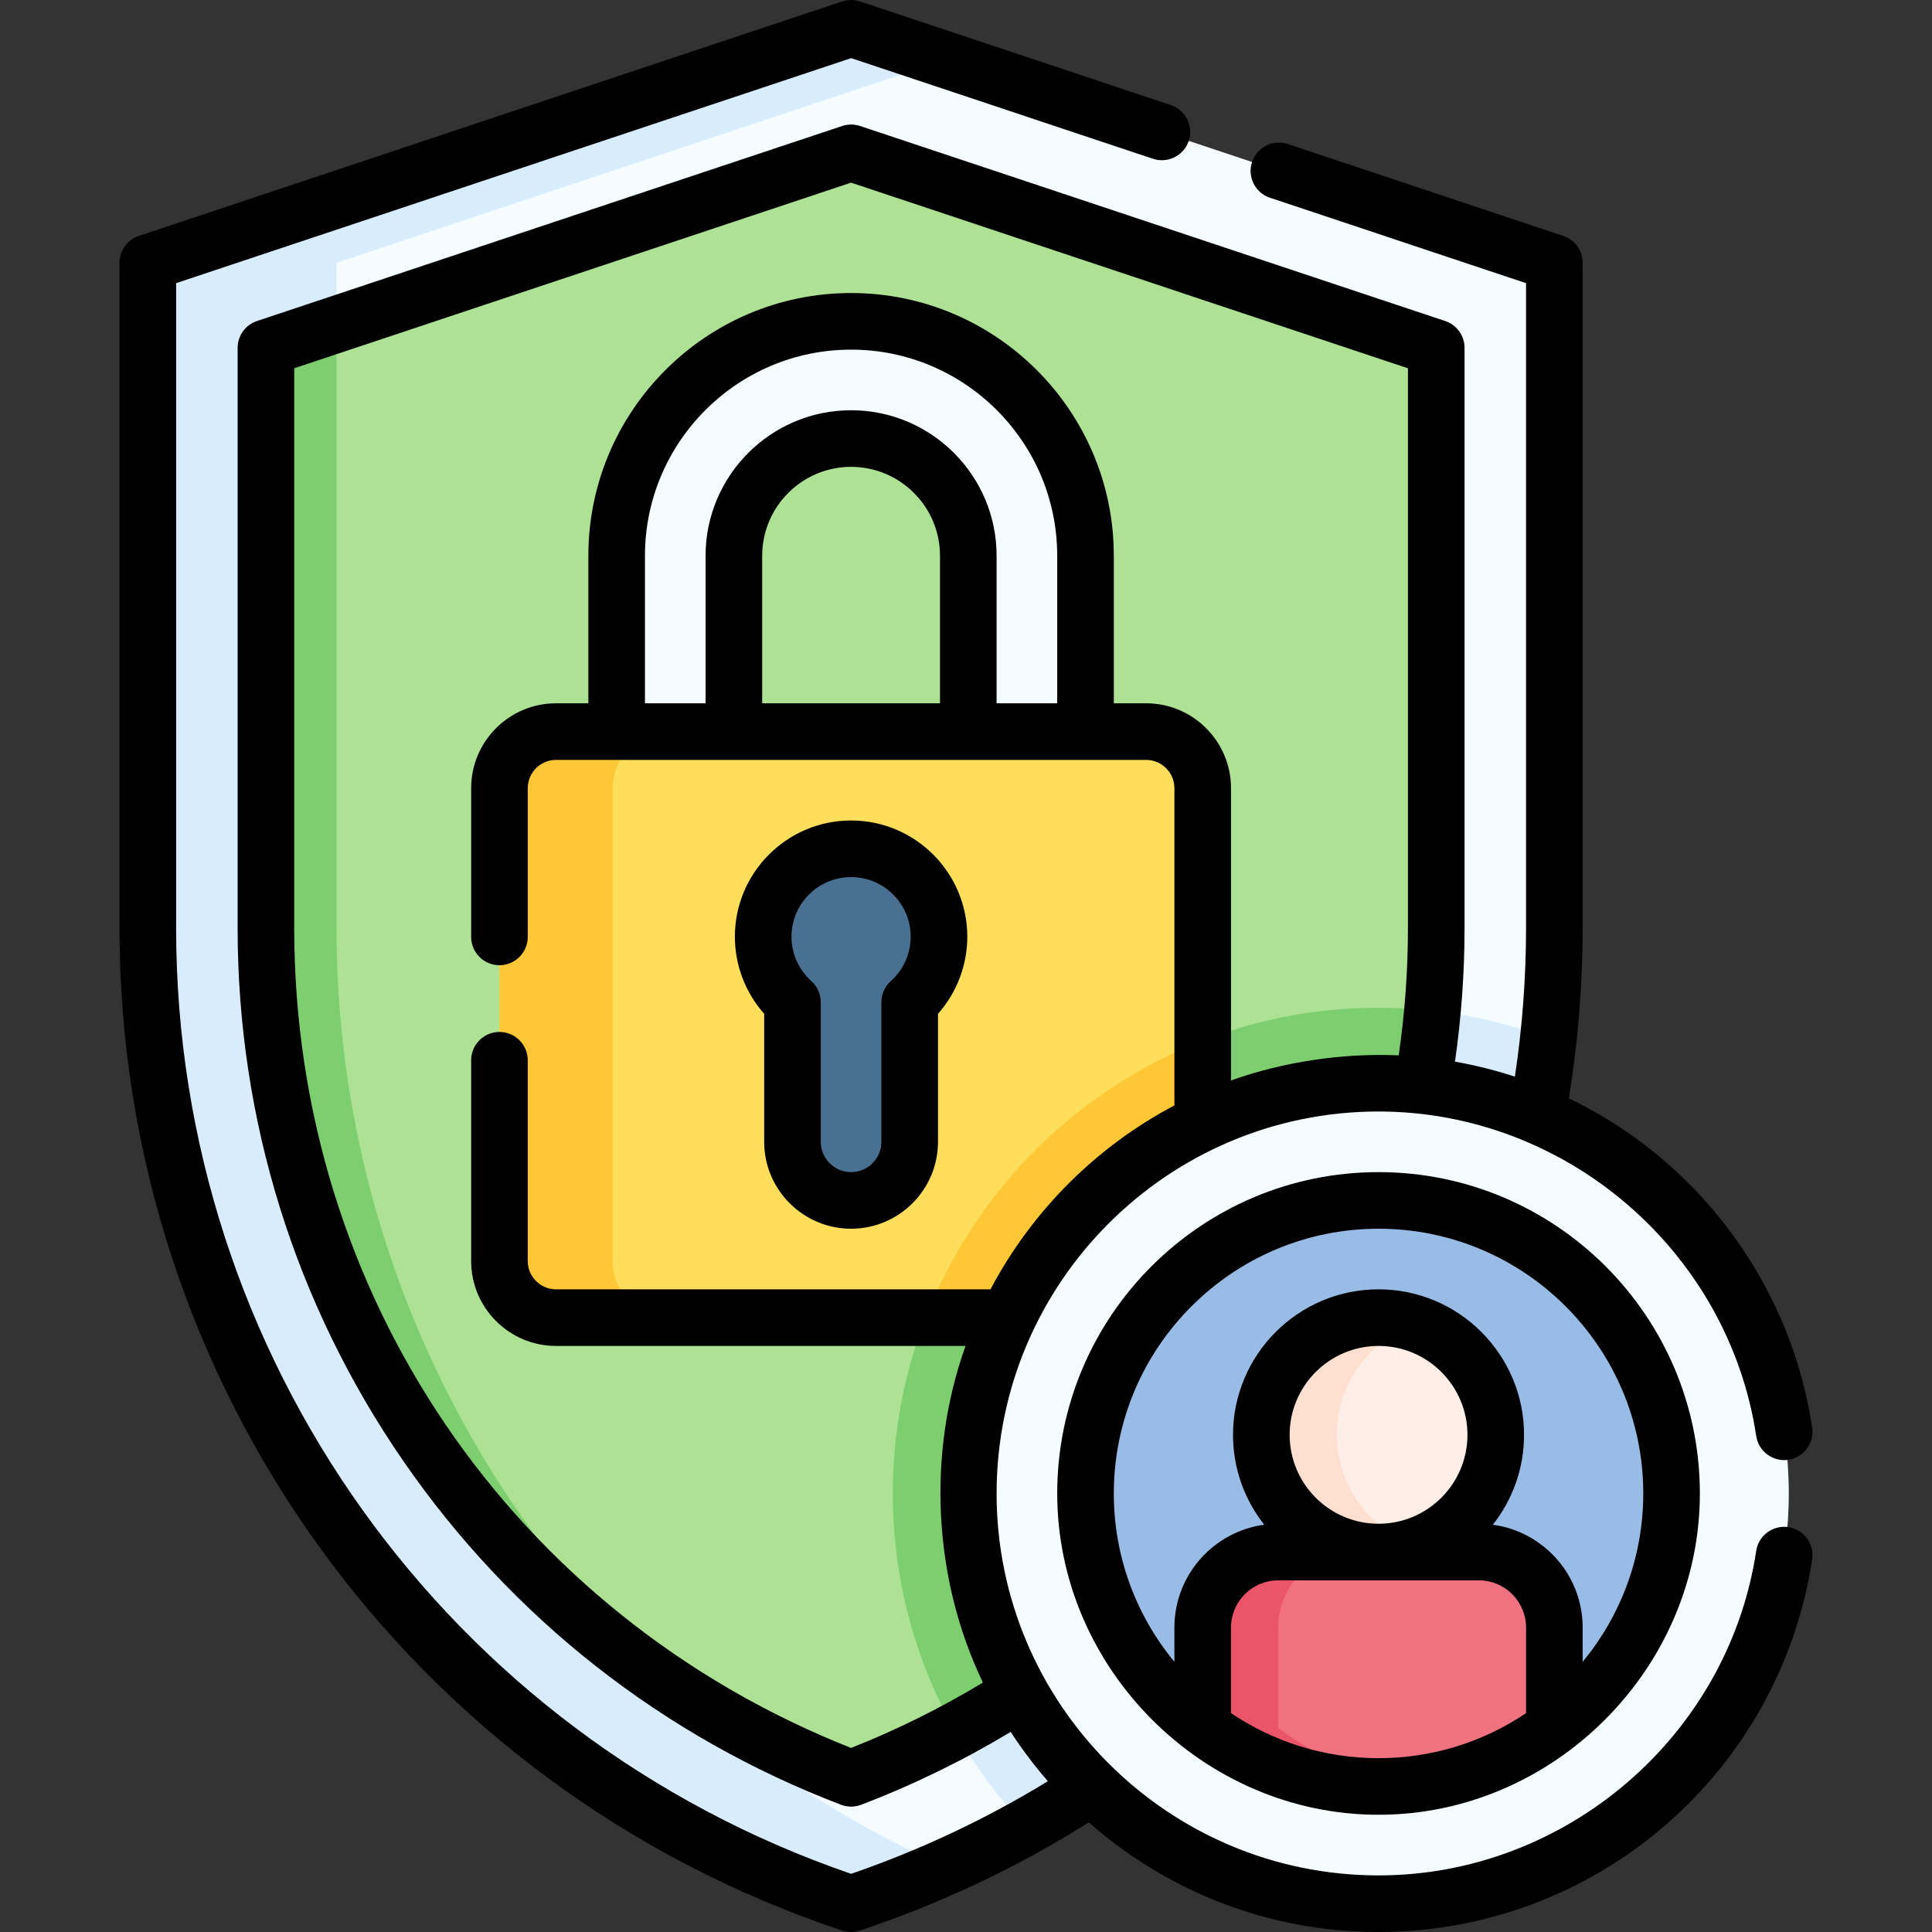 <svg id="Capa_1" enable-background="new 0 0 512 512" height="512" viewBox="0 0 512 512" width="512" xmlns="http://www.w3.org/2000/svg"><rect x="0" y="0" width="512" height="512" fill="#333333" stroke="none"/><g><path d="m411.92 69.63v176.29c0 9.86-.53 19.63-1.57 29.27-5.13 47.72-22.69 92.38-49.88 130.1-23.15 32.12-53.27 59.2-88.65 78.86-14.57 8.1-30.04 14.94-46.27 20.35-111.3-37.1-186.38-141.26-186.38-258.58v-176.29l186.38-62.13z" fill="#f5fcff"/><path d="m410.35 275.19c-5.13 47.72-22.69 92.38-49.88 130.1-23.15 32.12-53.27 59.2-88.65 78.86-7.24-7.65-13.55-16.18-18.74-25.43-10.48-18.62-16.47-40.1-16.47-62.94 0-70.98 57.74-128.72 128.72-128.72 4.84 0 9.61.27 14.3.8 10.69 1.18 20.98 3.68 30.72 7.33z" fill="#d8ecfe"/><path d="m176.15 445.54c21.62 20.12 46.65 36.85 74.4 49.24-8.11 3.62-16.45 6.87-25 9.72-111.3-37.1-186.38-141.26-186.38-258.58v-176.29l186.38-62.13 25 8.33-161.38 53.8v176.29c0 77.45 32.72 149.16 86.98 199.62z" fill="#d8ecfe"/><path d="m225.548 471.266c-93.185-35.588-155.074-124.852-155.074-225.347v-153.733l155.074-51.691 155.074 51.691v153.733c-.001 100.495-61.889 189.759-155.074 225.347z" fill="#ade194"/><path d="m379.63 267.86c-7.36 81.31-55.26 152.86-126.55 190.86-10.48-18.62-16.47-40.1-16.47-62.94 0-16.42 3.09-32.14 8.73-46.59 13.07-33.56 39.83-60.33 73.39-73.4 14.46-5.64 30.17-8.73 46.6-8.73 4.84 0 9.61.27 14.3.8z" fill="#7dce6f"/><path d="m176.15 445.54c-65.02-44.1-105.68-118.17-105.68-199.62v-153.73l18.7-6.23v159.96c0 77.45 32.72 149.16 86.98 199.62z" fill="#7dce6f"/><path d="m303.734 349.187h-156.373c-8.284 0-15-6.716-15-15v-125.312c0-8.284 6.716-15 15-15h156.374c8.284 0 15 6.716 15 15v125.311c-.001 8.285-6.716 15.001-15.001 15.001z" fill="#ffde5c"/><path d="m318.73 275.79v58.4c0 8.28-6.71 15-15 15h-58.39c13.07-33.56 39.83-60.33 73.39-73.4z" fill="#ffc736"/><path d="m177.36 349.19h-30c-8.28 0-15-6.72-15-15v-125.31c0-8.29 6.72-15 15-15h30c-8.28 0-15 6.71-15 15v125.31c0 8.28 6.72 15 15 15z" fill="#ffc736"/><path d="m248.844 248.234c0-12.866-10.43-23.297-23.297-23.297s-23.297 10.43-23.297 23.297c0 6.898 3.001 13.094 7.765 17.359v37c0 8.578 6.953 15.531 15.531 15.531s15.531-6.953 15.531-15.531v-36.998c4.766-4.266 7.767-10.462 7.767-17.361z" fill="#497090"/><path d="m163.423 193.875v-46.593c0-34.31 27.814-62.124 62.124-62.124 34.31 0 62.124 27.814 62.124 62.124v46.593h-31.061v-46.593c0-17.155-13.907-31.062-31.062-31.062-17.155 0-31.062 13.907-31.062 31.062v46.593z" fill="#f5fcff"/><circle cx="365.328" cy="395.78" fill="#f5fcff" r="108.718"/><path d="m442.98 395.78c0 25.41-12.2 47.96-31.06 62.13-12.97 9.75-29.11 15.53-46.59 15.53s-33.62-5.78-46.6-15.54c-18.86-14.16-31.06-36.72-31.06-62.12 0-42.89 34.77-77.66 77.66-77.66s77.65 34.77 77.65 77.66z" fill="#98bce5"/><path d="m411.92 431.31v26.6c-12.97 9.75-29.11 15.53-46.59 15.53s-33.62-5.78-46.6-15.54v-26.59c0-11.04 8.96-20 20-20h53.19c11.05 0 20 8.96 20 20z" fill="#f07281"/><path d="m375.33 472.8c-3.27.42-6.61.64-10 .64-17.48 0-33.62-5.78-46.6-15.54v-26.59c0-11.04 8.96-20 20-20h20c-11.04 0-20 8.96-20 20v26.59c10.46 7.87 22.98 13.15 36.6 14.9z" fill="#eb5569"/><circle cx="365.328" cy="380.249" fill="#ffeee6" r="31.062"/><path d="m375.33 409.67c-3.14 1.06-6.5 1.64-10 1.64-17.16 0-31.06-13.91-31.06-31.06 0-17.16 13.9-31.06 31.06-31.06 3.5 0 6.86.58 10 1.64-12.25 4.17-21.06 15.76-21.06 29.42 0 13.65 8.81 25.25 21.06 29.42z" fill="#ffdfcf"/><g><path d="m202.516 302.593c0 12.7 10.332 23.031 23.031 23.031s23.03-10.332 23.03-23.031v-33.919c4.971-5.605 7.767-12.88 7.767-20.439 0-16.981-13.815-30.797-30.797-30.797s-30.797 13.815-30.797 30.797c0 7.558 2.795 14.833 7.766 20.438zm23.031-70.156c8.71 0 15.797 7.086 15.797 15.797 0 4.484-1.92 8.775-5.269 11.772-1.59 1.423-2.498 3.455-2.498 5.588v36.999c0 4.428-3.603 8.031-8.03 8.031-4.429 0-8.031-3.603-8.031-8.031v-37c0-2.133-.908-4.165-2.497-5.588-3.349-2.998-5.269-7.288-5.269-11.771.001-8.71 7.087-15.797 15.797-15.797z"/><path d="m473.947 404.704c-4.093-.619-7.916 2.203-8.533 6.298-7.389 49.027-50.415 85.998-100.084 85.998-55.813 0-101.22-45.407-101.22-101.22s45.407-101.22 101.22-101.22c49.669 0 92.695 36.971 100.084 85.998.617 4.097 4.449 6.91 8.533 6.299 4.097-.618 6.916-4.438 6.299-8.534-4.103-27.224-17.871-52.206-38.771-70.345-7.839-6.804-16.497-12.47-25.716-16.909 2.427-14.873 3.661-30.031 3.661-45.148v-176.291c0-3.228-2.065-6.094-5.128-7.115l-73-24.34c-3.932-1.313-8.178.813-9.487 4.743-1.31 3.929.813 8.177 4.743 9.487l67.872 22.63v170.885c0 13.183-1.004 26.395-2.956 39.4-5.182-1.694-10.486-3.024-15.876-3.978 1.672-11.679 2.532-23.559 2.532-35.422v-153.73c0-3.228-2.065-6.094-5.128-7.115l-155.069-51.69c-1.541-.513-3.203-.513-4.744 0l-155.08 51.69c-3.063 1.021-5.128 3.887-5.128 7.115v153.73c0 50.756 15.188 99.607 43.919 141.271 28.658 41.555 68.765 73.052 115.985 91.086 1.783.658 3.566.658 5.35.001 13.737-5.242 27.026-11.729 39.615-19.303 2.983 4.586 6.278 8.951 9.859 13.061-16.398 10.029-33.891 18.267-52.148 24.546-107.1-36.814-178.88-137.227-178.88-250.662v-170.884l178.881-59.63 79.987 26.669c3.93 1.31 8.177-.813 9.487-4.743 1.31-3.929-.813-8.177-4.743-9.487l-82.359-27.46c-1.539-.514-3.203-.513-4.744 0l-186.383 62.13c-3.063 1.021-5.128 3.887-5.128 7.115v176.29c0 120.738 76.962 227.513 191.509 265.695 1.582.513 3.163.513 4.745 0 21.323-7.111 41.69-16.748 60.629-28.666 20.491 18.069 47.374 29.051 76.778 29.051 27.989 0 55.031-10.092 76.145-28.417 20.9-18.139 34.669-43.122 38.771-70.345.617-4.097-2.203-7.917-6.299-8.534zm-248.397 58.52c-89.749-35.503-147.58-120.485-147.58-217.304v-148.324l147.58-49.19 147.569 49.19v148.324c0 11.312-.83 22.638-2.445 33.764-14.715-.677-30.668 1.714-44.444 6.65v-77.454c0-12.407-10.094-22.5-22.5-22.5h-8.558v-39.098c0-38.391-31.233-69.625-69.625-69.625-38.391 0-69.624 31.233-69.624 69.625v39.098h-8.563c-12.406 0-22.5 10.093-22.5 22.5v39.41c0 4.142 3.357 7.5 7.5 7.5s7.5-3.358 7.5-7.5v-39.41c0-4.136 3.364-7.5 7.5-7.5h156.37c4.136 0 7.5 3.364 7.5 7.5v84.066c-20.741 10.956-37.785 28.001-48.739 48.744h-115.131c-4.136 0-7.5-3.364-7.5-7.5v-53.21c0-4.142-3.357-7.5-7.5-7.5s-7.5 3.358-7.5 7.5v53.21c0 12.407 10.094 22.5 22.5 22.5h108.521c-10.273 28.677-8.581 61.738 4.602 89.206-11.124 6.722-22.834 12.539-34.933 17.328zm54.622-276.849h-16.062v-39.093c0-21.263-17.299-38.563-38.563-38.563-21.263 0-38.562 17.299-38.562 38.563v39.093h-16.063v-39.093c0-30.12 24.504-54.625 54.624-54.625s54.625 24.504 54.625 54.625v39.093zm-78.186-39.093c0-12.992 10.569-23.563 23.562-23.563s23.563 10.57 23.563 23.563v39.098h-47.124v-39.098z"/><path d="m365.328 310.624c-46.955 0-85.155 38.201-85.155 85.156 0 46.503 38.833 85.155 85.155 85.155 46.321 0 85.155-38.655 85.155-85.155 0-46.955-38.2-85.156-85.155-85.156zm-39.098 143.378v-22.692c0-6.893 5.607-12.5 12.5-12.5h53.189c6.893 0 12.5 5.607 12.5 12.5v22.695c-11.178 7.529-24.63 11.93-39.092 11.93-14.463 0-27.918-4.402-39.097-11.933zm15.535-73.753c0-12.992 10.57-23.563 23.563-23.563s23.563 10.57 23.563 23.563c0 12.979-10.55 23.54-23.524 23.561h-.077c-12.975-.021-23.525-10.582-23.525-23.561zm77.654 60.158v-9.097c0-13.907-10.38-25.429-23.798-27.244 5.171-6.563 8.268-14.833 8.268-23.817 0-21.264-17.299-38.563-38.563-38.563s-38.563 17.299-38.563 38.563c0 8.984 3.097 17.254 8.268 23.817-13.42 1.813-23.803 13.335-23.803 27.244v9.09c-10.026-12.135-16.058-27.686-16.058-44.62 0-38.684 31.472-70.156 70.155-70.156s70.155 31.472 70.155 70.156c.003 16.937-6.031 32.491-16.061 44.627z"/></g></g></svg>
